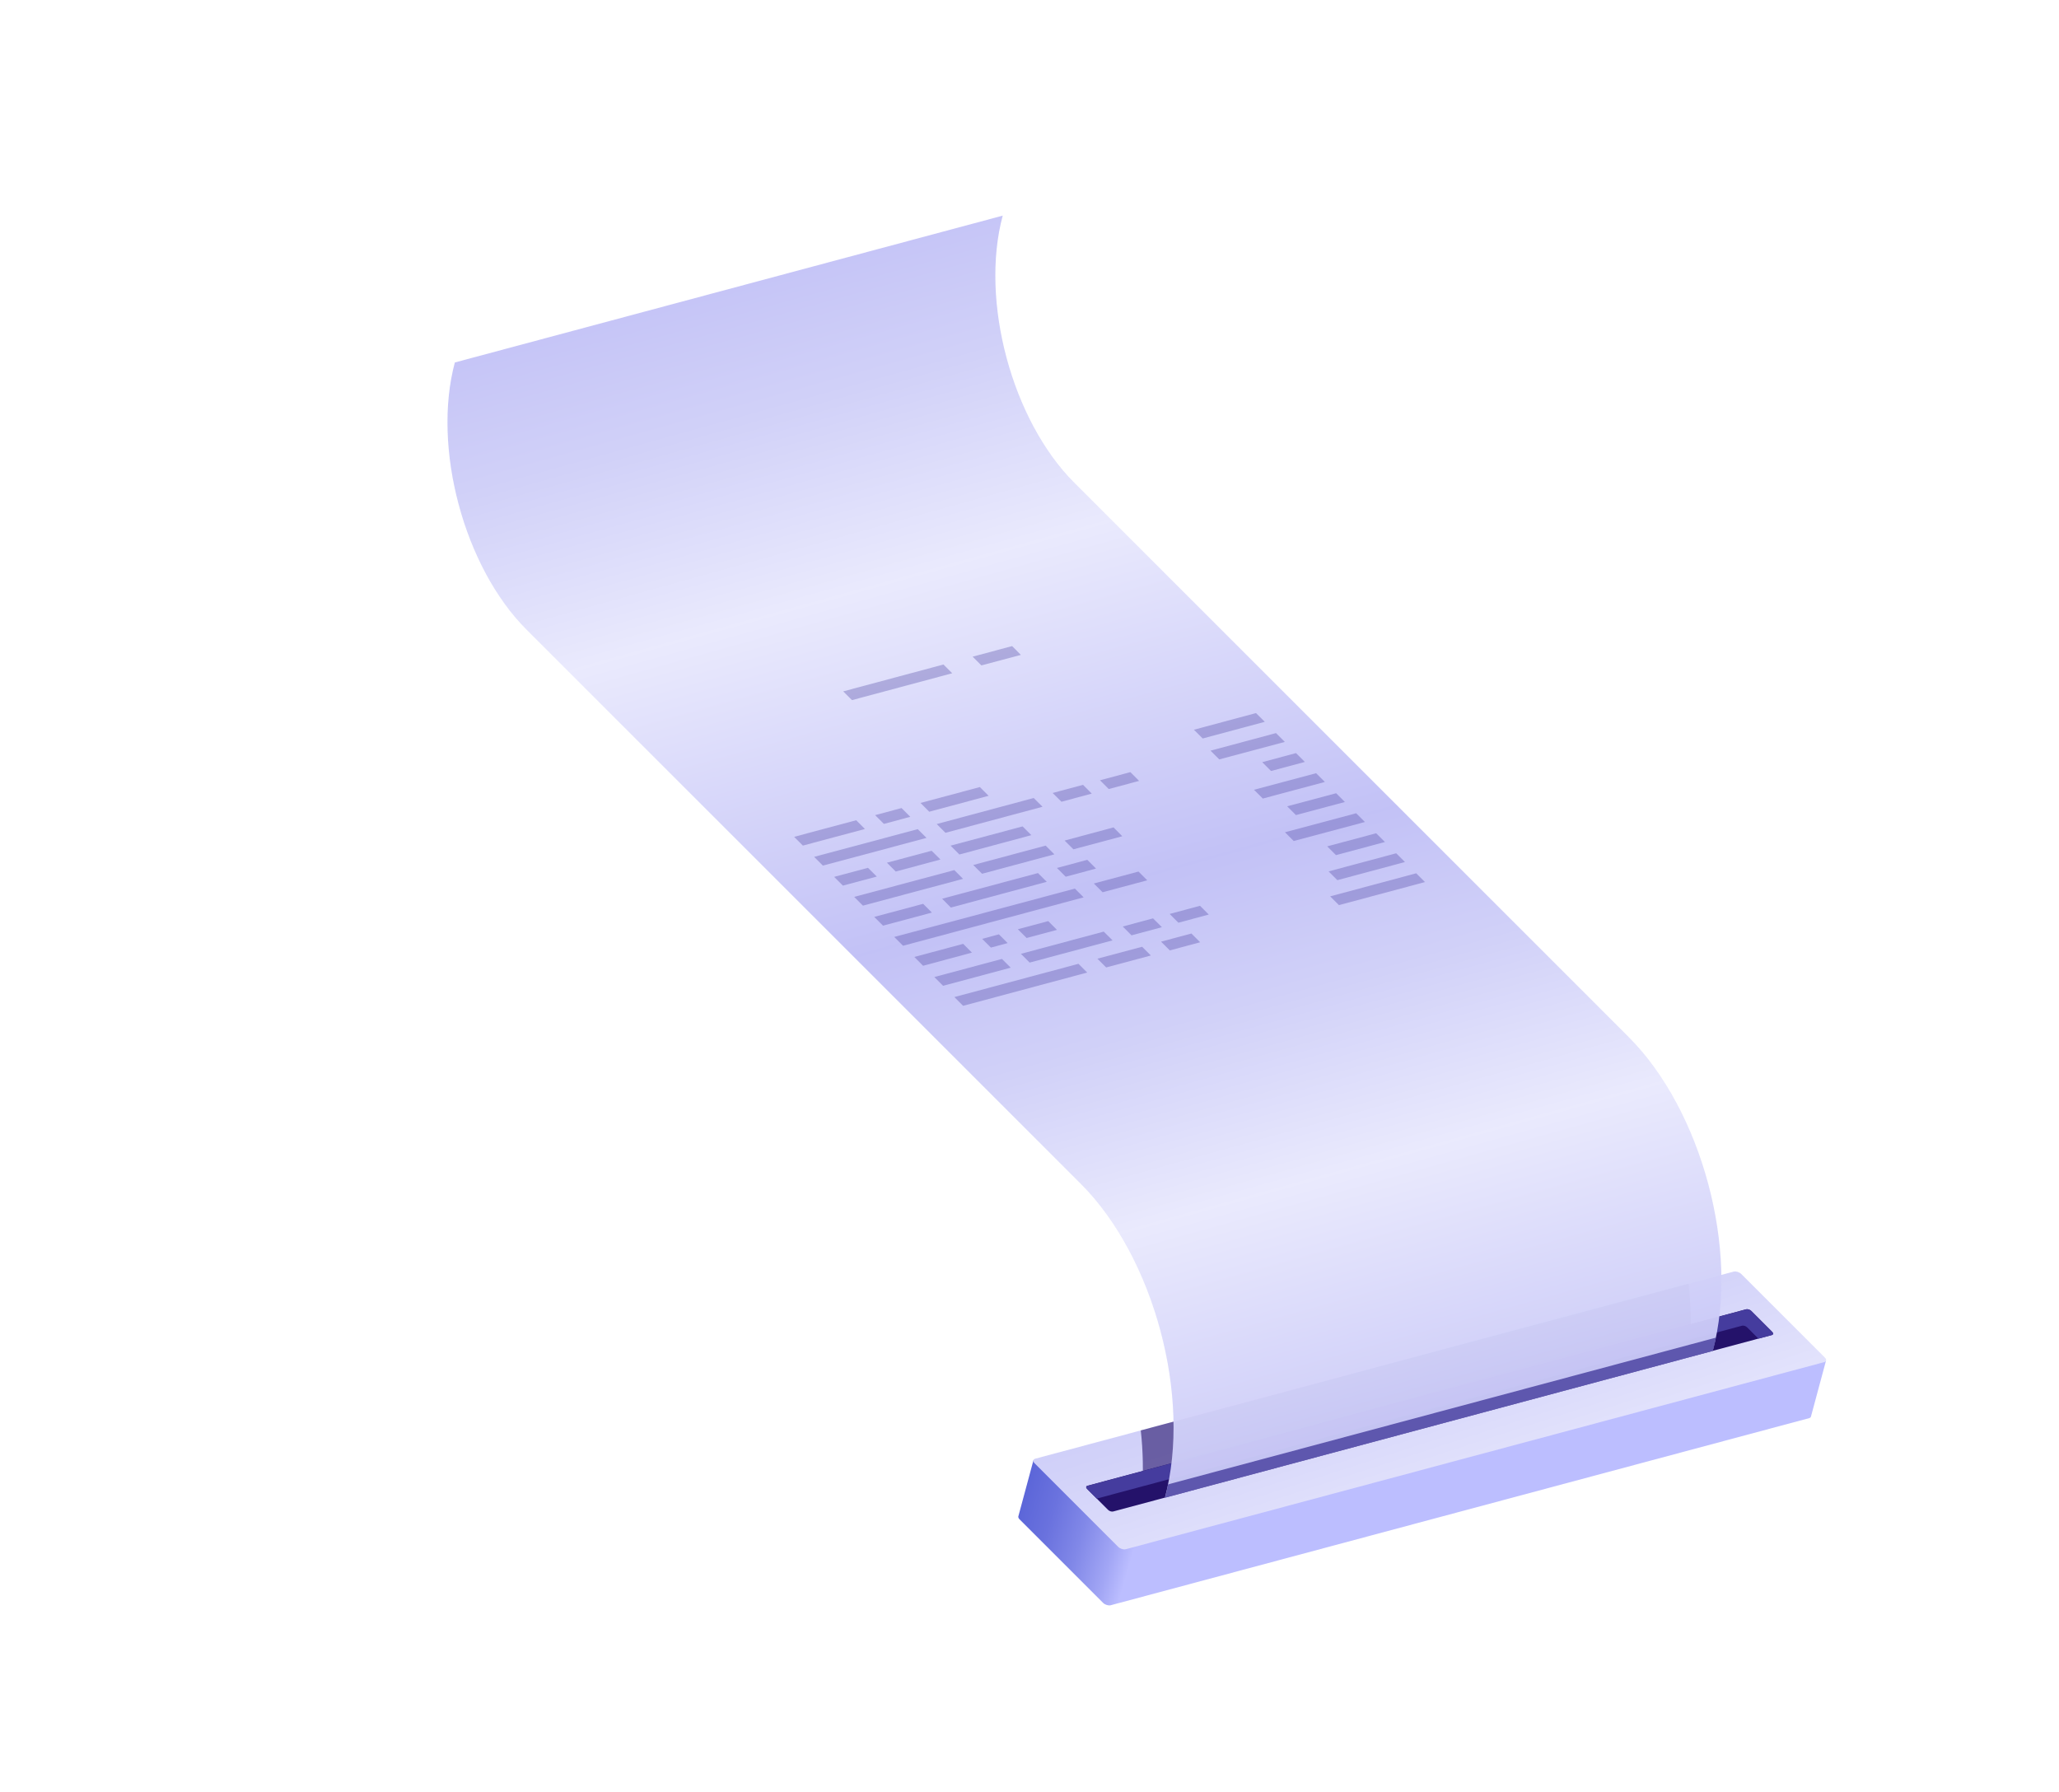 <?xml version="1.0" encoding="UTF-8"?>
<svg id="Layer_1" data-name="Layer 1" xmlns="http://www.w3.org/2000/svg" xmlns:xlink="http://www.w3.org/1999/xlink" viewBox="0 0 270.48 235.43">
  <defs>
    <style>
      .cls-1 {
        mask: url(#mask-15);
      }

      .cls-2 {
        fill: url(#_Áåçûìÿííûé_ãðàäèåíò_364);
      }

      .cls-2, .cls-3, .cls-4, .cls-5, .cls-6, .cls-7, .cls-8, .cls-9 {
        opacity: .66;
      }

      .cls-10 {
        mask: url(#mask-5);
      }

      .cls-11 {
        mask: url(#mask-13);
      }

      .cls-12 {
        mask: url(#mask-1);
      }

      .cls-13 {
        opacity: .6;
      }

      .cls-13, .cls-14 {
        fill: #24126a;
      }

      .cls-3 {
        fill: url(#_Áåçûìÿííûé_ãðàäèåíò_364-3);
      }

      .cls-15 {
        fill: url(#_Áåçûìÿííûé_ãðàäèåíò_84);
      }

      .cls-15, .cls-16, .cls-17, .cls-18, .cls-19, .cls-20, .cls-21, .cls-22 {
        mix-blend-mode: multiply;
      }

      .cls-4 {
        fill: url(#_Áåçûìÿííûé_ãðàäèåíò_364-6);
      }

      .cls-23 {
        mask: url(#mask-10);
      }

      .cls-24 {
        mask: url(#mask-6);
      }

      .cls-5 {
        fill: url(#_Áåçûìÿííûé_ãðàäèåíò_364-4);
      }

      .cls-25 {
        mask: url(#mask-7);
      }

      .cls-26 {
        filter: url(#luminosity-noclip-15);
      }

      .cls-27 {
        filter: url(#luminosity-noclip-5);
      }

      .cls-28 {
        mask: url(#mask);
      }

      .cls-16 {
        fill: url(#_Áåçûìÿííûé_ãðàäèåíò_84-8);
      }

      .cls-29 {
        mask: url(#mask-8);
      }

      .cls-30 {
        filter: url(#luminosity-noclip-11);
      }

      .cls-31 {
        mask: url(#mask-2);
      }

      .cls-32 {
        filter: url(#luminosity-noclip-3);
      }

      .cls-33 {
        mask: url(#mask-9);
      }

      .cls-34 {
        fill: url(#_Áåçûìÿííûé_ãðàäèåíò_3);
      }

      .cls-35 {
        fill: url(#_Áåçûìÿííûé_ãðàäèåíò_424);
      }

      .cls-17 {
        fill: url(#_Áåçûìÿííûé_ãðàäèåíò_84-4);
      }

      .cls-6 {
        fill: url(#_Áåçûìÿííûé_ãðàäèåíò_364-2);
      }

      .cls-18 {
        fill: url(#_Áåçûìÿííûé_ãðàäèåíò_84-6);
      }

      .cls-36 {
        filter: url(#luminosity-noclip-13);
      }

      .cls-37 {
        filter: url(#luminosity-noclip-9);
      }

      .cls-19 {
        fill: url(#_Áåçûìÿííûé_ãðàäèåíò_84-2);
      }

      .cls-38, .cls-39 {
        fill: #453c9e;
      }

      .cls-7 {
        fill: url(#_Áåçûìÿííûé_ãðàäèåíò_364-7);
      }

      .cls-8 {
        fill: url(#_Áåçûìÿííûé_ãðàäèåíò_364-8);
      }

      .cls-20 {
        fill: url(#_Áåçûìÿííûé_ãðàäèåíò_84-5);
      }

      .cls-39 {
        opacity: .8;
      }

      .cls-40 {
        mask: url(#mask-11);
      }

      .cls-21 {
        fill: url(#_Áåçûìÿííûé_ãðàäèåíò_84-7);
      }

      .cls-41 {
        mask: url(#mask-12);
      }

      .cls-42 {
        mask: url(#mask-4);
      }

      .cls-22 {
        fill: url(#_Áåçûìÿííûé_ãðàäèåíò_84-3);
      }

      .cls-9 {
        fill: url(#_Áåçûìÿííûé_ãðàäèåíò_364-5);
      }

      .cls-43 {
        opacity: .32;
      }

      .cls-44 {
        mask: url(#mask-14);
      }

      .cls-45 {
        filter: url(#luminosity-noclip-7);
      }

      .cls-46 {
        fill: url(#_Áåçûìÿííûé_ãðàäèåíò_480);
        opacity: .96;
      }

      .cls-47 {
        mask: url(#mask-3);
      }

      .cls-48 {
        filter: url(#luminosity-noclip);
      }
    </style>
    <filter id="luminosity-noclip" x="2.06" y="133.04" width="145.58" height="84.97" color-interpolation-filters="sRGB" filterUnits="userSpaceOnUse">
      <feFlood flood-color="#fff" result="bg"/>
      <feBlend in="SourceGraphic" in2="bg"/>
    </filter>
    <filter id="luminosity-noclip-2" x="2.06" y="-7041.71" width="145.58" height="32766" color-interpolation-filters="sRGB" filterUnits="userSpaceOnUse">
      <feFlood flood-color="#fff" result="bg"/>
      <feBlend in="SourceGraphic" in2="bg"/>
    </filter>
    <mask id="mask-1" x="2.06" y="-7041.71" width="145.58" height="32766" maskUnits="userSpaceOnUse"/>
    <linearGradient id="_Áåçûìÿííûé_ãðàäèåíò_84" data-name="Áåçûìÿííûé ãðàäèåíò 84" x1="-1552.46" y1="1126.73" x2="-1552.46" y2="984.8" gradientTransform="translate(370.72 -1208.7) rotate(-29.7) skewX(30)" gradientUnits="userSpaceOnUse">
      <stop offset="0" stop-color="#000"/>
      <stop offset=".06" stop-color="#292929"/>
      <stop offset=".15" stop-color="#626262"/>
      <stop offset=".23" stop-color="#919191"/>
      <stop offset=".31" stop-color="#b6b6b6"/>
      <stop offset=".39" stop-color="#d0d0d0"/>
      <stop offset=".45" stop-color="#e0e0e0"/>
      <stop offset=".51" stop-color="#e6e6e6"/>
      <stop offset=".55" stop-color="#dedede"/>
      <stop offset=".62" stop-color="#c9c9c9"/>
      <stop offset=".71" stop-color="#a7a7a7"/>
      <stop offset=".8" stop-color="#777"/>
      <stop offset=".91" stop-color="#3b3b3b"/>
      <stop offset="1" stop-color="#000"/>
    </linearGradient>
    <mask id="mask" x="2.06" y="133.04" width="145.58" height="84.97" maskUnits="userSpaceOnUse">
      <g class="cls-48">
        <g class="cls-12">
          <path class="cls-15" d="M4.44,134l-.68.39c-2.51,1.43-2.21,3.96.67,5.64l131.07,76.58c2.88,1.68,7.25,1.89,9.76.46l.68-.39c2.51-1.43,2.21-3.96-.67-5.64L14.2,134.45c-2.88-1.68-7.25-1.89-9.76-.46Z"/>
        </g>
      </g>
    </mask>
    <linearGradient id="_Áåçûìÿííûé_ãðàäèåíò_364" data-name="Áåçûìÿííûé ãðàäèåíò 364" x1="-1552.46" y1="1126.73" x2="-1552.46" y2="984.8" gradientTransform="translate(370.72 -1208.7) rotate(-29.7) skewX(30)" gradientUnits="userSpaceOnUse">
      <stop offset="0" stop-color="#5761d7"/>
      <stop offset="0" stop-color="#5665d7"/>
      <stop offset=".13" stop-color="#4f93da"/>
      <stop offset=".24" stop-color="#49b8dc"/>
      <stop offset=".34" stop-color="#45d2de"/>
      <stop offset=".43" stop-color="#42e2df"/>
      <stop offset=".51" stop-color="#42e8e0"/>
      <stop offset=".57" stop-color="#43e0df"/>
      <stop offset=".67" stop-color="#46cbde"/>
      <stop offset=".8" stop-color="#4ba9db"/>
      <stop offset=".93" stop-color="#537ad8"/>
      <stop offset="1" stop-color="#5761d7"/>
    </linearGradient>
    <filter id="luminosity-noclip-3" x="54.25" y="142.39" width="77.82" height="45.38" color-interpolation-filters="sRGB" filterUnits="userSpaceOnUse">
      <feFlood flood-color="#fff" result="bg"/>
      <feBlend in="SourceGraphic" in2="bg"/>
    </filter>
    <filter id="luminosity-noclip-4" x="54.25" y="-7041.71" width="77.82" height="32766" color-interpolation-filters="sRGB" filterUnits="userSpaceOnUse">
      <feFlood flood-color="#fff" result="bg"/>
      <feBlend in="SourceGraphic" in2="bg"/>
    </filter>
    <mask id="mask-3" x="54.25" y="-7041.71" width="77.82" height="32766" maskUnits="userSpaceOnUse"/>
    <linearGradient id="_Áåçûìÿííûé_ãðàäèåíò_84-2" data-name="Áåçûìÿííûé ãðàäèåíò 84" x1="-1531.38" y1="1092.75" x2="-1531.38" y2="1018.78" xlink:href="#_Áåçûìÿííûé_ãðàäèåíò_84"/>
    <mask id="mask-2" x="54.25" y="142.39" width="77.82" height="45.38" maskUnits="userSpaceOnUse">
      <g class="cls-32">
        <g class="cls-47">
          <path class="cls-19" d="M56.63,143.34l-.68.39c-2.51,1.43-2.21,3.96.67,5.64l63.31,36.99c2.88,1.68,7.25,1.89,9.76.46l.68-.39c2.51-1.43,2.21-3.96-.67-5.64l-63.31-36.99c-2.88-1.68-7.25-1.89-9.76-.46Z"/>
        </g>
      </g>
    </mask>
    <linearGradient id="_Áåçûìÿííûé_ãðàäèåíò_364-2" data-name="Áåçûìÿííûé ãðàäèåíò 364" x1="-1531.38" y1="1092.75" x2="-1531.38" y2="1018.78" xlink:href="#_Áåçûìÿííûé_ãðàäèåíò_364"/>
    <filter id="luminosity-noclip-5" x="87.73" y="140.8" width="96.54" height="56.32" color-interpolation-filters="sRGB" filterUnits="userSpaceOnUse">
      <feFlood flood-color="#fff" result="bg"/>
      <feBlend in="SourceGraphic" in2="bg"/>
    </filter>
    <filter id="luminosity-noclip-6" x="87.73" y="-7041.71" width="96.54" height="32766" color-interpolation-filters="sRGB" filterUnits="userSpaceOnUse">
      <feFlood flood-color="#fff" result="bg"/>
      <feBlend in="SourceGraphic" in2="bg"/>
    </filter>
    <mask id="mask-5" x="87.73" y="-7041.71" width="96.54" height="32766" maskUnits="userSpaceOnUse"/>
    <linearGradient id="_Áåçûìÿííûé_ãðàäèåíò_84-3" data-name="Áåçûìÿííûé ãðàäèåíò 84" x1="-1510.29" y1="1126.73" x2="-1510.29" y2="1033.99" xlink:href="#_Áåçûìÿííûé_ãðàäèåíò_84"/>
    <mask id="mask-4" x="87.73" y="140.8" width="96.54" height="56.32" maskUnits="userSpaceOnUse">
      <g class="cls-27">
        <g class="cls-10">
          <path class="cls-22" d="M90.11,141.75l-.68.39c-2.51,1.43-2.21,3.96.67,5.64l82.03,47.93c2.88,1.68,7.25,1.89,9.76.46l.68-.39c2.51-1.43,2.21-3.96-.67-5.64l-82.03-47.93c-2.88-1.68-7.25-1.89-9.76-.46Z"/>
        </g>
      </g>
    </mask>
    <linearGradient id="_Áåçûìÿííûé_ãðàäèåíò_364-3" data-name="Áåçûìÿííûé ãðàäèåíò 364" x1="-1510.29" y1="1126.73" x2="-1510.29" y2="1033.99" xlink:href="#_Áåçûìÿííûé_ãðàäèåíò_364"/>
    <filter id="luminosity-noclip-7" x="18.8" y="79.37" width="183.79" height="107.29" color-interpolation-filters="sRGB" filterUnits="userSpaceOnUse">
      <feFlood flood-color="#fff" result="bg"/>
      <feBlend in="SourceGraphic" in2="bg"/>
    </filter>
    <filter id="luminosity-noclip-8" x="18.8" y="-7041.71" width="183.79" height="32766" color-interpolation-filters="sRGB" filterUnits="userSpaceOnUse">
      <feFlood flood-color="#fff" result="bg"/>
      <feBlend in="SourceGraphic" in2="bg"/>
    </filter>
    <mask id="mask-7" x="18.8" y="-7041.71" width="183.79" height="32766" maskUnits="userSpaceOnUse"/>
    <linearGradient id="_Áåçûìÿííûé_ãðàäèåíò_84-4" data-name="Áåçûìÿííûé ãðàäèåíò 84" x1="-1489.2" y1="1126.73" x2="-1489.2" y2="946.48" xlink:href="#_Áåçûìÿííûé_ãðàäèåíò_84"/>
    <mask id="mask-6" x="18.8" y="79.37" width="183.79" height="107.29" maskUnits="userSpaceOnUse">
      <g class="cls-45">
        <g class="cls-25">
          <path class="cls-17" d="M21.18,80.33l-.68.39c-2.51,1.43-2.21,3.96.67,5.64l169.27,98.9c2.88,1.68,7.25,1.89,9.76.46l.68-.39c2.51-1.43,2.21-3.96-.67-5.64L30.94,80.78c-2.88-1.68-7.25-1.89-9.76-.46Z"/>
        </g>
      </g>
    </mask>
    <linearGradient id="_Áåçûìÿííûé_ãðàäèåíò_364-4" data-name="Áåçûìÿííûé ãðàäèåíò 364" x1="-1489.2" y1="1126.73" x2="-1489.2" y2="946.48" xlink:href="#_Áåçûìÿííûé_ãðàäèåíò_364"/>
    <filter id="luminosity-noclip-9" x="86.31" y="57.59" width="183.79" height="107.29" color-interpolation-filters="sRGB" filterUnits="userSpaceOnUse">
      <feFlood flood-color="#fff" result="bg"/>
      <feBlend in="SourceGraphic" in2="bg"/>
    </filter>
    <filter id="luminosity-noclip-10" x="86.31" y="-7041.71" width="183.79" height="32766" color-interpolation-filters="sRGB" filterUnits="userSpaceOnUse">
      <feFlood flood-color="#fff" result="bg"/>
      <feBlend in="SourceGraphic" in2="bg"/>
    </filter>
    <mask id="mask-9" x="86.31" y="-7041.71" width="183.79" height="32766" maskUnits="userSpaceOnUse"/>
    <linearGradient id="_Áåçûìÿííûé_ãðàäèåíò_84-5" data-name="Áåçûìÿííûé ãðàäèåíò 84" x1="-1428.15" y1="1141.25" x2="-1428.15" y2="961" xlink:href="#_Áåçûìÿííûé_ãðàäèåíò_84"/>
    <mask id="mask-8" x="86.31" y="57.59" width="183.79" height="107.29" maskUnits="userSpaceOnUse">
      <g class="cls-37">
        <g class="cls-33">
          <path class="cls-20" d="M88.69,58.54l-.68.39c-2.51,1.43-2.21,3.96.67,5.64l169.27,98.9c2.88,1.68,7.25,1.89,9.76.46l.68-.39c2.51-1.43,2.21-3.96-.67-5.64L98.45,58.99c-2.88-1.68-7.25-1.89-9.76-.46Z"/>
        </g>
      </g>
    </mask>
    <linearGradient id="_Áåçûìÿííûé_ãðàäèåíò_364-5" data-name="Áåçûìÿííûé ãðàäèåíò 364" x1="-1428.15" y1="1141.25" x2="-1428.15" y2="961" xlink:href="#_Áåçûìÿííûé_ãðàäèåíò_364"/>
    <filter id="luminosity-noclip-11" x="61.6" y="22.9" width="183.79" height="107.29" color-interpolation-filters="sRGB" filterUnits="userSpaceOnUse">
      <feFlood flood-color="#fff" result="bg"/>
      <feBlend in="SourceGraphic" in2="bg"/>
    </filter>
    <filter id="luminosity-noclip-12" x="61.6" y="-7041.71" width="183.79" height="32766" color-interpolation-filters="sRGB" filterUnits="userSpaceOnUse">
      <feFlood flood-color="#fff" result="bg"/>
      <feBlend in="SourceGraphic" in2="bg"/>
    </filter>
    <mask id="mask-11" x="61.6" y="-7041.71" width="183.79" height="32766" maskUnits="userSpaceOnUse"/>
    <linearGradient id="_Áåçûìÿííûé_ãðàäèåíò_84-6" data-name="Áåçûìÿííûé ãðàäèåíò 84" x1="-1407.96" y1="1098.88" x2="-1407.96" y2="918.63" xlink:href="#_Áåçûìÿííûé_ãðàäèåíò_84"/>
    <mask id="mask-10" x="61.6" y="22.9" width="183.79" height="107.29" maskUnits="userSpaceOnUse">
      <g class="cls-30">
        <g class="cls-40">
          <path class="cls-18" d="M63.98,23.85l-.68.39c-2.51,1.43-2.21,3.96.67,5.64l169.27,98.9c2.88,1.68,7.25,1.89,9.76.46l.68-.39c2.51-1.43,2.21-3.96-.67-5.64L73.74,24.3c-2.88-1.68-7.25-1.89-9.76-.46Z"/>
        </g>
      </g>
    </mask>
    <linearGradient id="_Áåçûìÿííûé_ãðàäèåíò_364-6" data-name="Áåçûìÿííûé ãðàäèåíò 364" x1="-1407.96" y1="1098.88" x2="-1407.96" y2="918.63" xlink:href="#_Áåçûìÿííûé_ãðàäèåíò_364"/>
    <filter id="luminosity-noclip-13" x="64.09" y="84.68" width="156.82" height="91.53" color-interpolation-filters="sRGB" filterUnits="userSpaceOnUse">
      <feFlood flood-color="#fff" result="bg"/>
      <feBlend in="SourceGraphic" in2="bg"/>
    </filter>
    <filter id="luminosity-noclip-14" x="64.09" y="-7041.71" width="156.82" height="32766" color-interpolation-filters="sRGB" filterUnits="userSpaceOnUse">
      <feFlood flood-color="#fff" result="bg"/>
      <feBlend in="SourceGraphic" in2="bg"/>
    </filter>
    <mask id="mask-13" x="64.09" y="-7041.71" width="156.82" height="32766" maskUnits="userSpaceOnUse"/>
    <linearGradient id="_Áåçûìÿííûé_ãðàäèåíò_84-7" data-name="Áåçûìÿííûé ãðàäèåíò 84" x1="-1468.11" y1="1126.73" x2="-1468.11" y2="973.53" xlink:href="#_Áåçûìÿííûé_ãðàäèåíò_84"/>
    <mask id="mask-12" x="64.09" y="84.68" width="156.82" height="91.53" maskUnits="userSpaceOnUse">
      <g class="cls-36">
        <g class="cls-11">
          <path class="cls-21" d="M66.47,85.64l-.68.39c-2.51,1.43-2.21,3.96.67,5.64l142.3,83.14c2.88,1.68,7.25,1.89,9.76.46l.68-.39c2.51-1.43,2.21-3.96-.67-5.64L76.23,86.09c-2.88-1.68-7.25-1.89-9.76-.46Z"/>
        </g>
      </g>
    </mask>
    <linearGradient id="_Áåçûìÿííûé_ãðàäèåíò_364-7" data-name="Áåçûìÿííûé ãðàäèåíò 364" x1="-1468.11" y1="1126.73" x2="-1468.11" y2="973.53" xlink:href="#_Áåçûìÿííûé_ãðàäèåíò_364"/>
    <filter id="luminosity-noclip-15" x="93.64" y="80.8" width="67.84" height="39.55" color-interpolation-filters="sRGB" filterUnits="userSpaceOnUse">
      <feFlood flood-color="#fff" result="bg"/>
      <feBlend in="SourceGraphic" in2="bg"/>
    </filter>
    <filter id="luminosity-noclip-16" x="93.64" y="-7041.71" width="67.84" height="32766" color-interpolation-filters="sRGB" filterUnits="userSpaceOnUse">
      <feFlood flood-color="#fff" result="bg"/>
      <feBlend in="SourceGraphic" in2="bg"/>
    </filter>
    <mask id="mask-15" x="93.64" y="-7041.71" width="67.84" height="32766" maskUnits="userSpaceOnUse"/>
    <linearGradient id="_Áåçûìÿííûé_ãðàäèåíò_84-8" data-name="Áåçûìÿííûé ãðàäèåíò 84" x1="-1447.03" y1="1048.75" x2="-1447.03" y2="984.8" xlink:href="#_Áåçûìÿííûé_ãðàäèåíò_84"/>
    <mask id="mask-14" x="93.64" y="80.8" width="67.84" height="39.55" maskUnits="userSpaceOnUse">
      <g class="cls-26">
        <g class="cls-1">
          <path class="cls-16" d="M96.02,81.75l-.68.39c-2.51,1.43-2.21,3.96.67,5.64l53.32,31.16c2.88,1.68,7.25,1.89,9.76.46l.68-.39c2.51-1.43,2.21-3.96-.67-5.64l-53.32-31.16c-2.88-1.68-7.25-1.89-9.76-.46Z"/>
        </g>
      </g>
    </mask>
    <linearGradient id="_Áåçûìÿííûé_ãðàäèåíò_364-8" data-name="Áåçûìÿííûé ãðàäèåíò 364" x1="-1447.03" y1="1048.75" x2="-1447.03" y2="984.8" xlink:href="#_Áåçûìÿííûé_ãðàäèåíò_364"/>
    <linearGradient id="_Áåçûìÿííûé_ãðàäèåíò_424" data-name="Áåçûìÿííûé ãðàäèåíò 424" x1="-453.58" y1="-770.35" x2="-410.06" y2="-848.71" gradientTransform="translate(-88.32 -687.13) rotate(-45) scale(1 -1)" gradientUnits="userSpaceOnUse">
      <stop offset="0" stop-color="#5761d7"/>
      <stop offset=".04" stop-color="#5b65d8"/>
      <stop offset=".09" stop-color="#6a72de"/>
      <stop offset=".14" stop-color="#8188e8"/>
      <stop offset=".19" stop-color="#a2a6f5"/>
      <stop offset=".22" stop-color="#bcbeff"/>
    </linearGradient>
    <linearGradient id="_Áåçûìÿííûé_ãðàäèåíò_3" data-name="Áåçûìÿííûé ãðàäèåíò 3" x1="-400.12" y1="-770.07" x2="-429.08" y2="-826.7" gradientTransform="translate(-88.32 -687.13) rotate(-45) scale(1 -1)" gradientUnits="userSpaceOnUse">
      <stop offset="0" stop-color="#c0bff6"/>
      <stop offset=".29" stop-color="#c4c3f6"/>
      <stop offset=".64" stop-color="#d2d2f9"/>
      <stop offset="1" stop-color="#e9e9fd"/>
    </linearGradient>
    <linearGradient id="_Áåçûìÿííûé_ãðàäèåíò_480" data-name="Áåçûìÿííûé ãðàäèåíò 480" x1="-357.94" y1="-650.74" x2="-448.71" y2="-811.59" gradientTransform="translate(-88.32 -687.13) rotate(-45) scale(1 -1)" gradientUnits="userSpaceOnUse">
      <stop offset="0" stop-color="#c0bff6"/>
      <stop offset=".12" stop-color="#cfcff8"/>
      <stop offset=".26" stop-color="#e9e9fd"/>
      <stop offset=".51" stop-color="#c0bff6"/>
      <stop offset=".62" stop-color="#cfcff8"/>
      <stop offset=".75" stop-color="#e9e9fd"/>
      <stop offset="1" stop-color="#c0bff6"/>
    </linearGradient>
  </defs>
  <g>
    <g class="cls-28">
      <path class="cls-2" d="M4.44,134l-.68.39c-2.51,1.43-2.21,3.96.67,5.64l131.07,76.58c2.88,1.68,7.25,1.89,9.76.46l.68-.39c2.51-1.43,2.21-3.96-.67-5.64L14.2,134.45c-2.88-1.68-7.25-1.89-9.76-.46Z"/>
    </g>
    <g class="cls-31">
      <path class="cls-6" d="M56.63,143.34l-.68.39c-2.51,1.43-2.21,3.96.67,5.64l63.31,36.99c2.88,1.68,7.25,1.89,9.76.46l.68-.39c2.51-1.43,2.21-3.96-.67-5.64l-63.31-36.99c-2.88-1.68-7.25-1.89-9.76-.46Z"/>
    </g>
    <g class="cls-42">
      <path class="cls-3" d="M90.11,141.75l-.68.39c-2.51,1.43-2.21,3.96.67,5.64l82.03,47.93c2.88,1.68,7.25,1.89,9.76.46l.68-.39c2.51-1.43,2.21-3.96-.67-5.64l-82.03-47.93c-2.88-1.68-7.25-1.89-9.76-.46Z"/>
    </g>
    <g class="cls-24">
      <path class="cls-5" d="M21.18,80.33l-.68.39c-2.51,1.43-2.21,3.96.67,5.64l169.27,98.9c2.88,1.68,7.25,1.89,9.76.46l.68-.39c2.51-1.43,2.21-3.96-.67-5.64L30.94,80.78c-2.88-1.68-7.25-1.89-9.76-.46Z"/>
    </g>
    <g class="cls-29">
      <path class="cls-9" d="M88.69,58.54l-.68.39c-2.51,1.43-2.21,3.96.67,5.64l169.27,98.9c2.88,1.68,7.25,1.89,9.76.46l.68-.39c2.51-1.43,2.21-3.96-.67-5.64L98.45,58.99c-2.88-1.68-7.25-1.89-9.76-.46Z"/>
    </g>
    <g class="cls-23">
      <path class="cls-4" d="M63.98,23.85l-.68.39c-2.51,1.43-2.21,3.96.67,5.64l169.27,98.9c2.88,1.68,7.25,1.89,9.76.46l.68-.39c2.51-1.43,2.21-3.96-.67-5.64L73.74,24.3c-2.88-1.68-7.25-1.89-9.76-.46Z"/>
    </g>
    <g class="cls-41">
      <path class="cls-7" d="M66.47,85.64l-.68.39c-2.51,1.43-2.21,3.96.67,5.64l142.3,83.14c2.88,1.68,7.25,1.89,9.76.46l.68-.39c2.51-1.43,2.21-3.96-.67-5.64L76.23,86.09c-2.88-1.68-7.25-1.89-9.76-.46Z"/>
    </g>
    <g class="cls-44">
      <path class="cls-8" d="M96.02,81.75l-.68.39c-2.51,1.43-2.21,3.96.67,5.64l53.32,31.16c2.88,1.68,7.25,1.89,9.76.46l.68-.39c2.51-1.43,2.21-3.96-.67-5.64l-53.32-31.16c-2.88-1.68-7.25-1.89-9.76-.46Z"/>
    </g>
  </g>
  <g>
    <g>
      <g>
        <path class="cls-35" d="M239.87,178.77l-1.97,7.32h0c-.02.1-.1.18-.24.22l-91.75,24.58c-.3.08-.75-.06-1-.31l-10.98-10.98c-.12-.12-.17-.25-.16-.35h0s0,0,0,0c0,0,0-.01,0-.02l1.99-7.39,5.34,5.27,84.66-22.68c.3-.08.75.06,1,.31l3.77,3.77,9.34.28Z"/>
        <path class="cls-34" d="M227.74,167.06l-91.75,24.58c-.3.08-.34.35-.08.6l10.98,10.98c.25.25.7.39,1,.31l91.75-24.58c.3-.08.34-.35.08-.6l-10.98-10.98c-.25-.25-.7-.39-1-.31Z"/>
        <path class="cls-13" d="M221.94,177.3l-71.92,18.66c.19-2.6.14-5.31-.16-8.04l71.97-19.28c.32,2.95.36,5.87.11,8.66Z"/>
        <path class="cls-14" d="M229.37,172.01l-86.51,23.18c-.2.05-.23.24-.06.41l2.76,2.76c.17.17.48.27.68.21l86.51-23.18c.2-.05.23-.24.06-.41l-2.76-2.76c-.17-.17-.48-.27-.68-.21Z"/>
        <path class="cls-38" d="M232.76,175.4l-1.76.47-1.49-1.49c-.17-.17-.48-.27-.68-.21l-84.76,22.71-1.27-1.27c-.17-.17-.15-.36.06-.41l86.51-23.18c.2-.05.51.04.68.21l2.76,2.76c.17.17.15.36-.06.41Z"/>
      </g>
      <path class="cls-46" d="M59.75,47.62l71.97-19.29h0c-3,11.19,1.21,26.89,9.4,35.08l72.83,72.83c9.62,9.62,14.57,28.08,11.05,41.23h0s-71.97,19.29-71.97,19.29h0c3.52-13.15-1.42-31.61-11.05-41.23l-72.83-72.83c-8.19-8.19-12.4-23.89-9.4-35.08h0Z"/>
      <path class="cls-39" d="M225.01,177.48l-71.97,19.29c.15-.58.29-1.17.41-1.76h0s71.97-19.28,71.97-19.28c-.12.59-.25,1.18-.41,1.76Z"/>
    </g>
    <g class="cls-43">
      <polygon class="cls-38" points="141.67 126.62 125.37 130.99 126.52 132.14 142.82 127.77 141.67 126.62"/>
      <polygon class="cls-38" points="150.03 124.38 144.16 125.95 145.31 127.1 151.18 125.53 150.03 124.38"/>
      <polygon class="cls-38" points="156.51 122.64 152.52 123.71 153.67 124.86 157.66 123.79 156.51 122.64"/>
      <polygon class="cls-38" points="131.62 125.98 122.74 128.36 123.89 129.51 132.77 127.13 131.62 125.98"/>
      <polygon class="cls-38" points="144.99 122.39 134.11 125.31 135.26 126.46 146.15 123.54 144.99 122.39"/>
      <polygon class="cls-38" points="151.47 120.65 147.49 121.72 148.64 122.88 152.63 121.81 151.47 120.65"/>
      <polygon class="cls-38" points="157.64 119 153.65 120.07 154.8 121.22 158.79 120.15 157.64 119"/>
      <polygon class="cls-38" points="126.53 124 120.11 125.72 121.26 126.88 127.68 125.15 126.53 124"/>
      <polygon class="cls-38" points="131.22 122.75 129.02 123.34 130.17 124.49 132.37 123.9 131.22 122.75"/>
      <polygon class="cls-38" points="137.7 121.01 133.71 122.08 134.86 123.23 138.85 122.16 137.7 121.01"/>
      <polygon class="cls-38" points="141.2 116.74 117.47 123.09 118.63 124.25 142.35 117.89 141.2 116.74"/>
      <polygon class="cls-38" points="149.56 114.5 143.69 116.07 144.84 117.22 150.71 115.65 149.56 114.5"/>
      <polygon class="cls-38" points="121.27 118.74 114.84 120.46 116 121.61 122.42 119.89 121.27 118.74"/>
      <polygon class="cls-38" points="136.35 114.7 123.76 118.07 124.91 119.23 137.51 115.85 136.35 114.7"/>
      <polygon class="cls-38" points="142.83 112.96 138.84 114.03 140 115.18 143.98 114.11 142.83 112.96"/>
      <polygon class="cls-38" points="125.36 114.31 112.21 117.83 113.36 118.98 126.51 115.46 125.36 114.31"/>
      <polygon class="cls-38" points="137.36 111.09 127.85 113.64 129.01 114.79 138.51 112.24 137.36 111.09"/>
      <polygon class="cls-38" points="146.28 108.7 139.85 110.43 141.01 111.58 147.43 109.86 146.28 108.7"/>
      <polygon class="cls-38" points="114.02 114.01 109.58 115.2 110.73 116.35 115.18 115.16 114.02 114.01"/>
      <polygon class="cls-38" points="122.38 111.77 116.51 113.34 117.67 114.5 123.54 112.92 122.38 111.77"/>
      <polygon class="cls-38" points="134.33 108.57 124.87 111.1 126.03 112.26 135.48 109.72 134.33 108.57"/>
      <polygon class="cls-38" points="120.56 108.93 106.95 112.57 108.1 113.72 121.71 110.08 120.56 108.93"/>
      <polygon class="cls-38" points="135.79 104.84 123.05 108.26 124.2 109.41 136.95 105.99 135.79 104.84"/>
      <polygon class="cls-38" points="142.27 103.11 138.28 104.18 139.44 105.33 143.42 104.26 142.27 103.11"/>
      <polygon class="cls-38" points="148.49 101.44 144.5 102.51 145.65 103.66 149.64 102.59 148.49 101.44"/>
      <polygon class="cls-38" points="112.47 107.76 104.32 109.94 105.47 111.09 113.62 108.91 112.47 107.76"/>
      <polygon class="cls-38" points="174.74 117.76 186.04 114.73 187.19 115.88 175.89 118.91 174.74 117.76"/>
      <polygon class="cls-38" points="174.53 114.48 183.41 112.1 184.56 113.25 175.68 115.63 174.53 114.48"/>
      <polygon class="cls-38" points="174.35 111.19 180.78 109.47 181.93 110.62 175.5 112.34 174.35 111.19"/>
      <polygon class="cls-38" points="168.8 109.34 178.15 106.84 179.3 107.99 169.95 110.49 168.8 109.34"/>
      <polygon class="cls-38" points="169.09 105.93 175.52 104.21 176.67 105.36 170.24 107.08 169.09 105.93"/>
      <polygon class="cls-38" points="164.73 103.76 172.89 101.58 174.04 102.73 165.89 104.91 164.73 103.76"/>
      <polygon class="cls-38" points="165.81 100.13 170.25 98.94 171.41 100.1 166.97 101.29 165.81 100.13"/>
      <polygon class="cls-38" points="159.02 98.62 167.62 96.31 168.78 97.47 160.17 99.77 159.02 98.62"/>
      <polygon class="cls-38" points="156.84 95.87 164.99 93.68 166.15 94.83 157.99 97.02 156.84 95.87"/>
      <polygon class="cls-38" points="118.43 106.16 114.96 107.09 116.11 108.24 119.58 107.31 118.43 106.16"/>
      <polygon class="cls-38" points="128.72 103.4 120.92 105.49 122.07 106.64 129.87 104.55 128.72 103.4"/>
      <polygon class="cls-38" points="123.94 87.3 110.77 90.83 111.92 91.98 125.09 88.45 123.94 87.3"/>
      <polygon class="cls-38" points="132.96 84.88 127.77 86.27 128.92 87.42 134.11 86.04 132.96 84.88"/>
    </g>
  </g>
</svg>